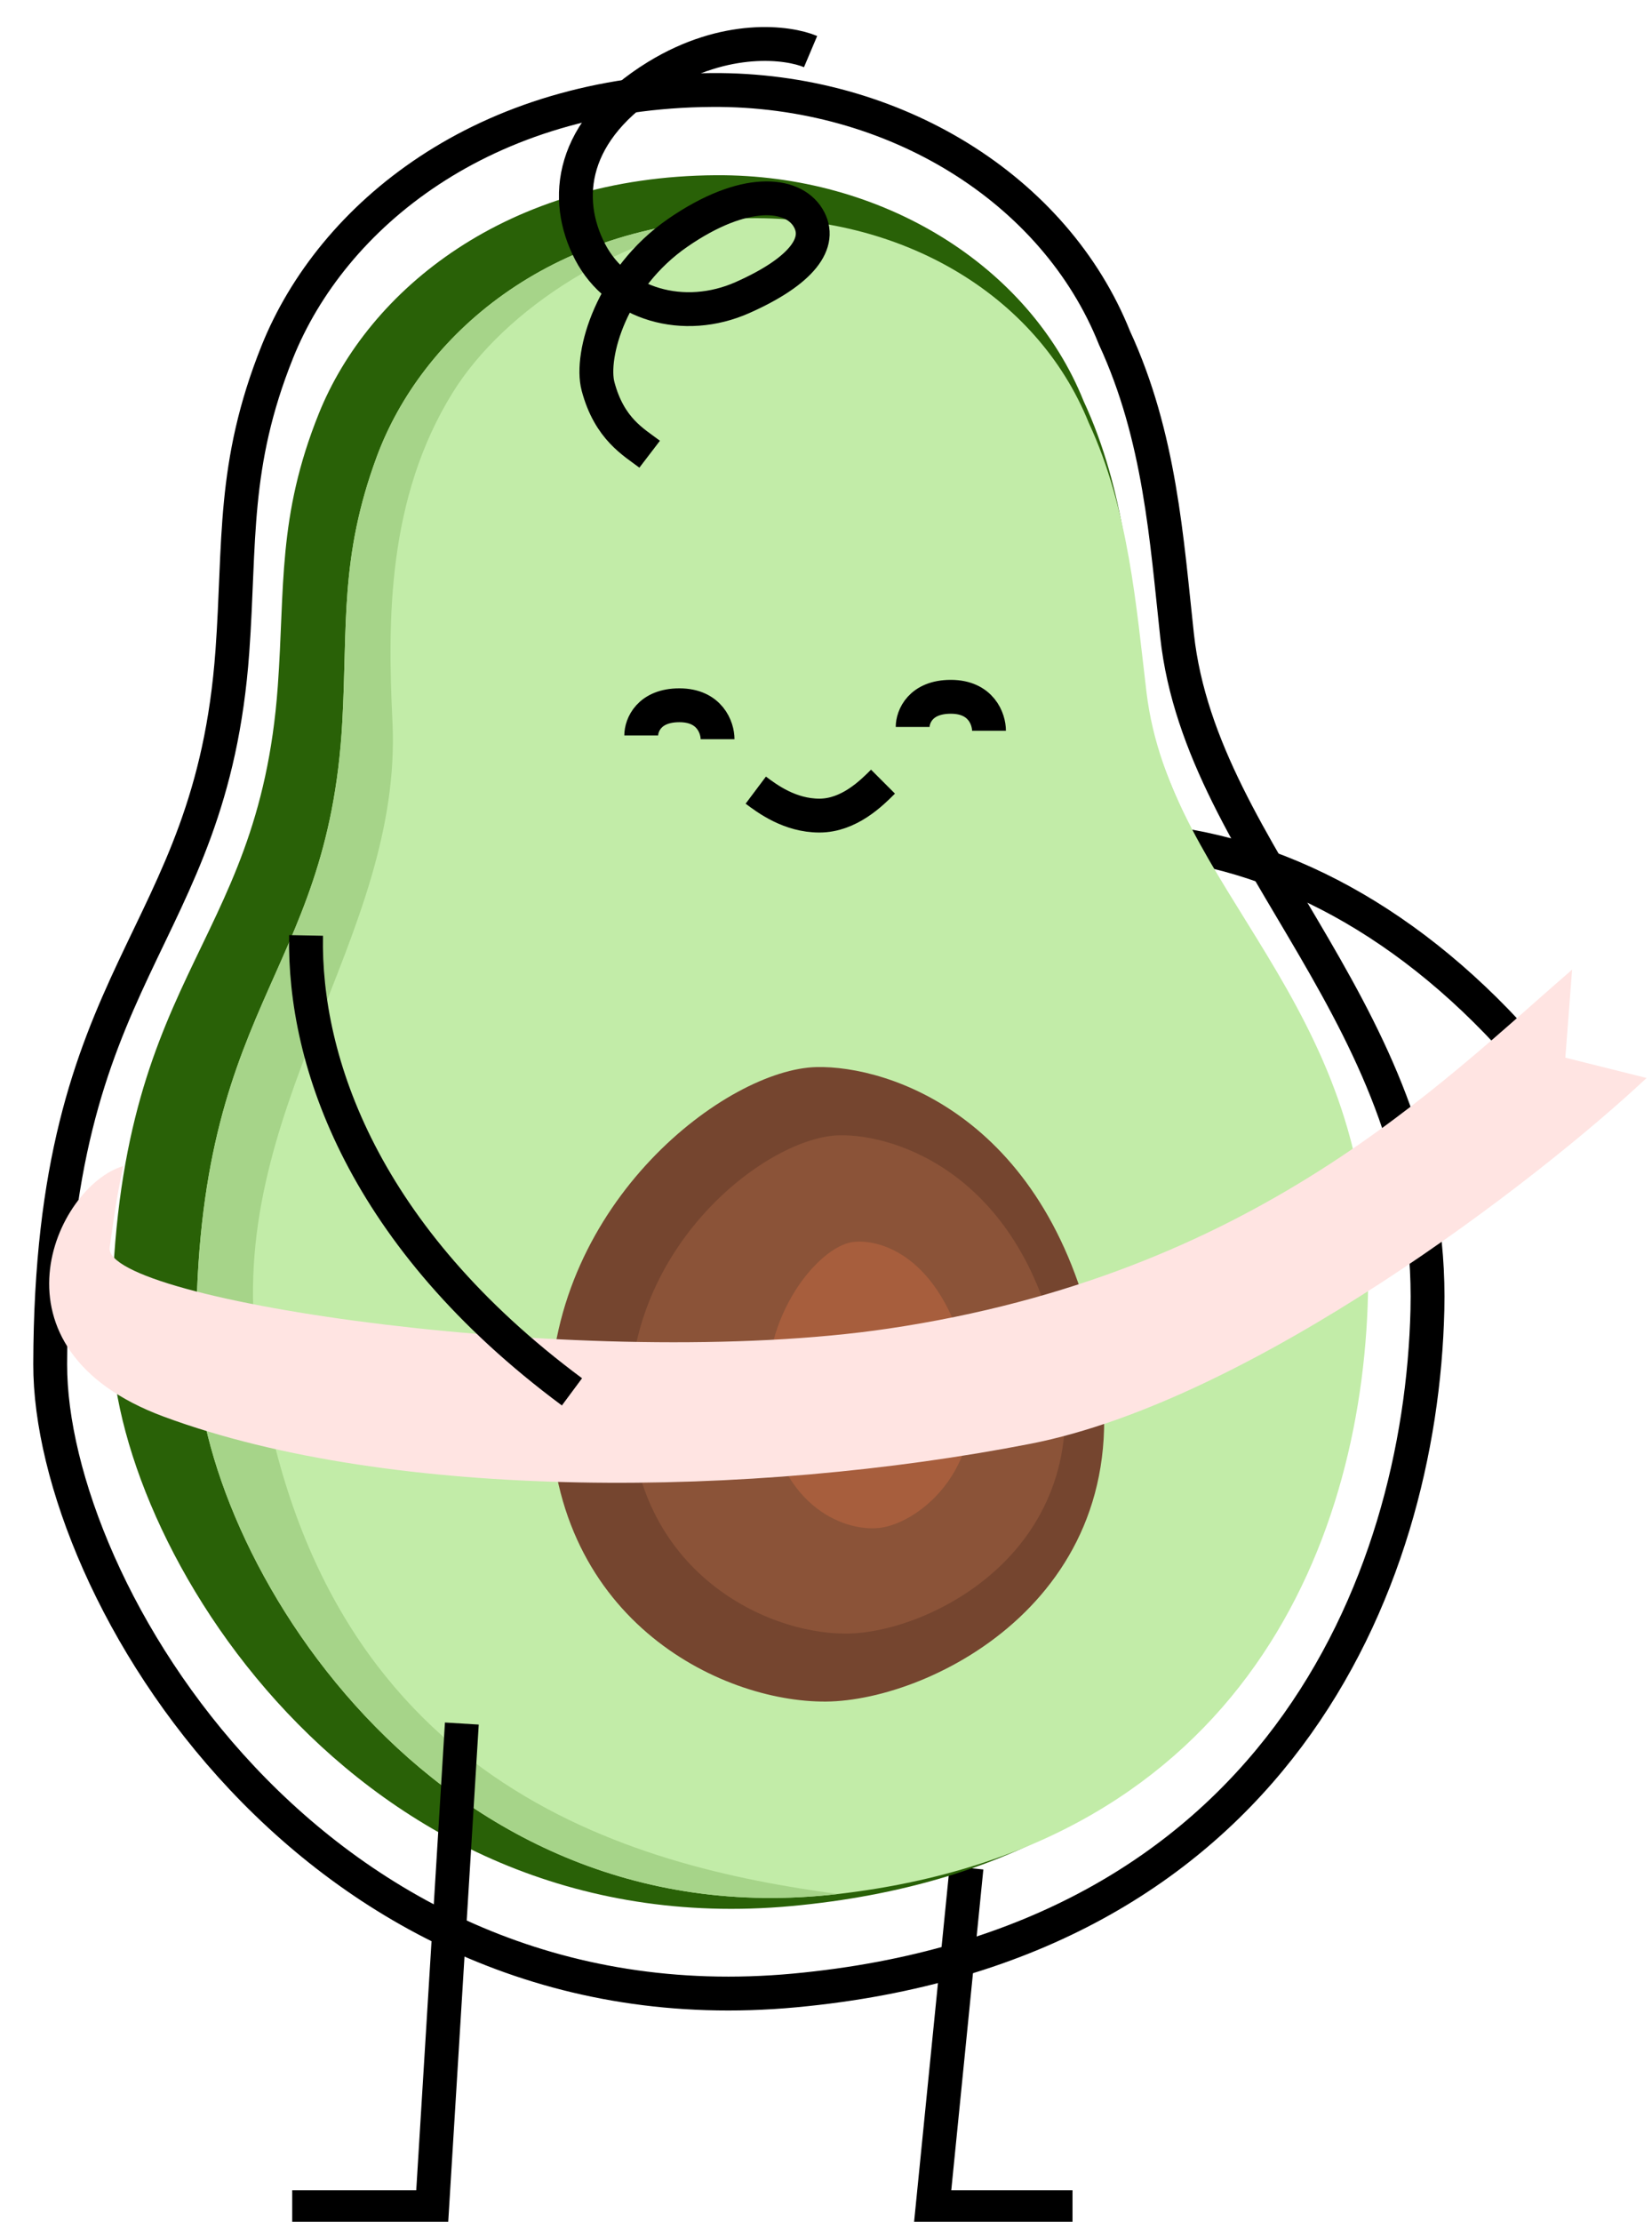 <svg width="122" height="164" viewBox="0 0 122 164" fill="none" xmlns="http://www.w3.org/2000/svg">
<path d="M113.736 79.001C105.287 68.736 95.127 63.033 85.071 62.099" stroke="black" stroke-width="2.5"/>
<path d="M71.376 137.87L68.87 162.924H79.205" stroke="black" stroke-width="2.5"/>
<path d="M3.707 100.699C3.672 117.277 23.247 150.212 58.67 146.926C94.094 143.64 104.923 116.934 105.414 96.697C105.938 75.088 88.739 63.539 86.927 46.916C86.157 39.845 85.672 32.214 82.303 24.936C77.92 13.969 66.036 6.552 52.576 6.643C35.665 6.757 24.502 15.957 20.48 25.974C17.129 34.323 17.74 40.05 17.162 48.069C15.584 69.945 3.768 71.154 3.707 100.699Z" stroke="black" stroke-width="2.5"/>
<path d="M8.234 98.584C8.206 113.682 26.096 143.681 58.456 140.695C90.817 137.71 99.94 113.39 100.384 94.959C100.858 75.28 85.909 64.759 84.25 49.619C83.545 43.179 83.1 36.228 80.022 29.6C76.015 19.611 65.157 12.854 52.86 12.934C37.411 13.034 27.214 21.41 23.543 30.533C20.483 38.135 21.042 43.351 20.515 50.654C19.078 70.577 8.284 71.676 8.234 98.584Z" fill="#296107"/>
<path d="M14.495 99.932C14.677 114.562 31.764 143.299 61.882 139.807C92 136.315 100.873 113.346 101.04 94.701C101.227 73.76 86.42 65.72 84.666 51.081C83.919 44.854 83.367 37.581 80.407 31.215C76.535 21.61 66.364 15.811 54.906 16.116C40.508 16.499 31.121 24.804 27.825 33.711C25.078 41.134 25.671 46.178 25.281 53.264C24.216 72.595 14.171 73.859 14.495 99.932Z" fill="#C2ECA8"/>
<path d="M14.495 99.933C14.677 114.563 31.764 143.299 61.882 139.807C46.74 137.763 23.39 131.868 18.993 99.933C16.511 81.9 29.769 69.321 28.982 53.264C28.612 45.716 28.612 36.765 33.422 28.995C37.269 22.78 46 17.157 54.905 16.116C40.508 16.499 31.121 24.804 27.824 33.711C25.078 41.134 25.671 46.178 25.28 53.264C24.216 72.595 14.171 73.86 14.495 99.933Z" fill="#A6D489"/>
<path d="M61.002 125.601C68.857 125.54 84.495 117.683 81.057 100.045C77.62 82.406 65.582 78.644 60.299 78.766C53.694 78.917 40.819 88.664 40.624 103.408C40.412 119.406 53.148 125.663 61.002 125.601Z" fill="#75452F"/>
<path d="M62.531 120.583C68.699 120.534 80.98 114.364 78.28 100.513C75.581 86.661 66.128 83.707 61.978 83.802C56.791 83.921 46.681 91.576 46.527 103.154C46.361 115.718 56.363 120.631 62.531 120.583Z" fill="#8B5338"/>
<path d="M65.008 112.775C67.886 112.413 73.319 108.207 71.377 100.4C69.434 92.592 64.873 91.407 62.94 91.686C60.523 92.034 56.177 96.976 56.675 103.632C57.215 110.855 62.129 113.136 65.008 112.775Z" fill="#A75E3D"/>
<path d="M34.107 127.223L31.915 162.925H21.58" stroke="black" stroke-width="2.5"/>
<path d="M115.6 78.072L116.1 71.572C106.267 80.072 92.6 94.072 65.6 98.072C43.697 101.317 7.535 96.032 8.1 92.072C8.597 88.584 8.6 88.572 9.095 86.096L9.1 86.072C4.099 87.572 -1.401 99.572 12.1 104.572C29.045 110.848 55.6 110.572 76.1 106.572C92.5 103.372 113.6 87.072 121.6 79.572L115.6 78.072Z" fill="#FFE4E2"/>
<path d="M42.24 102.74C26.837 91.313 22.419 78.368 22.602 69.049" stroke="black" stroke-width="2.5"/>
<path d="M52.992 54.565C52.992 53.73 52.428 52.06 50.174 52.06C47.919 52.06 47.355 53.544 47.355 54.287" stroke="black" stroke-width="2.5"/>
<path d="M73.037 53.939C73.037 53.104 72.473 51.434 70.219 51.434C67.964 51.434 67.4 52.918 67.4 53.661" stroke="black" stroke-width="2.5"/>
<path d="M65.209 57.697C64.374 58.532 62.704 60.203 60.511 60.203C58.319 60.203 56.649 58.95 55.814 58.324" stroke="black" stroke-width="2.5"/>
<path d="M59.861 3.809C58.207 3.11 53.617 2.499 48.493 5.646C42.089 9.58 41.551 14.688 43.579 18.588C45.607 22.488 50.509 23.887 54.84 21.962C59.17 20.037 60.813 17.925 59.666 16.057C58.519 14.189 54.97 13.796 50.063 17.177C45.157 20.559 43.554 26.213 44.165 28.518C45.004 31.679 46.822 32.645 47.977 33.528" stroke="black" stroke-width="2.5"/>
</svg>
